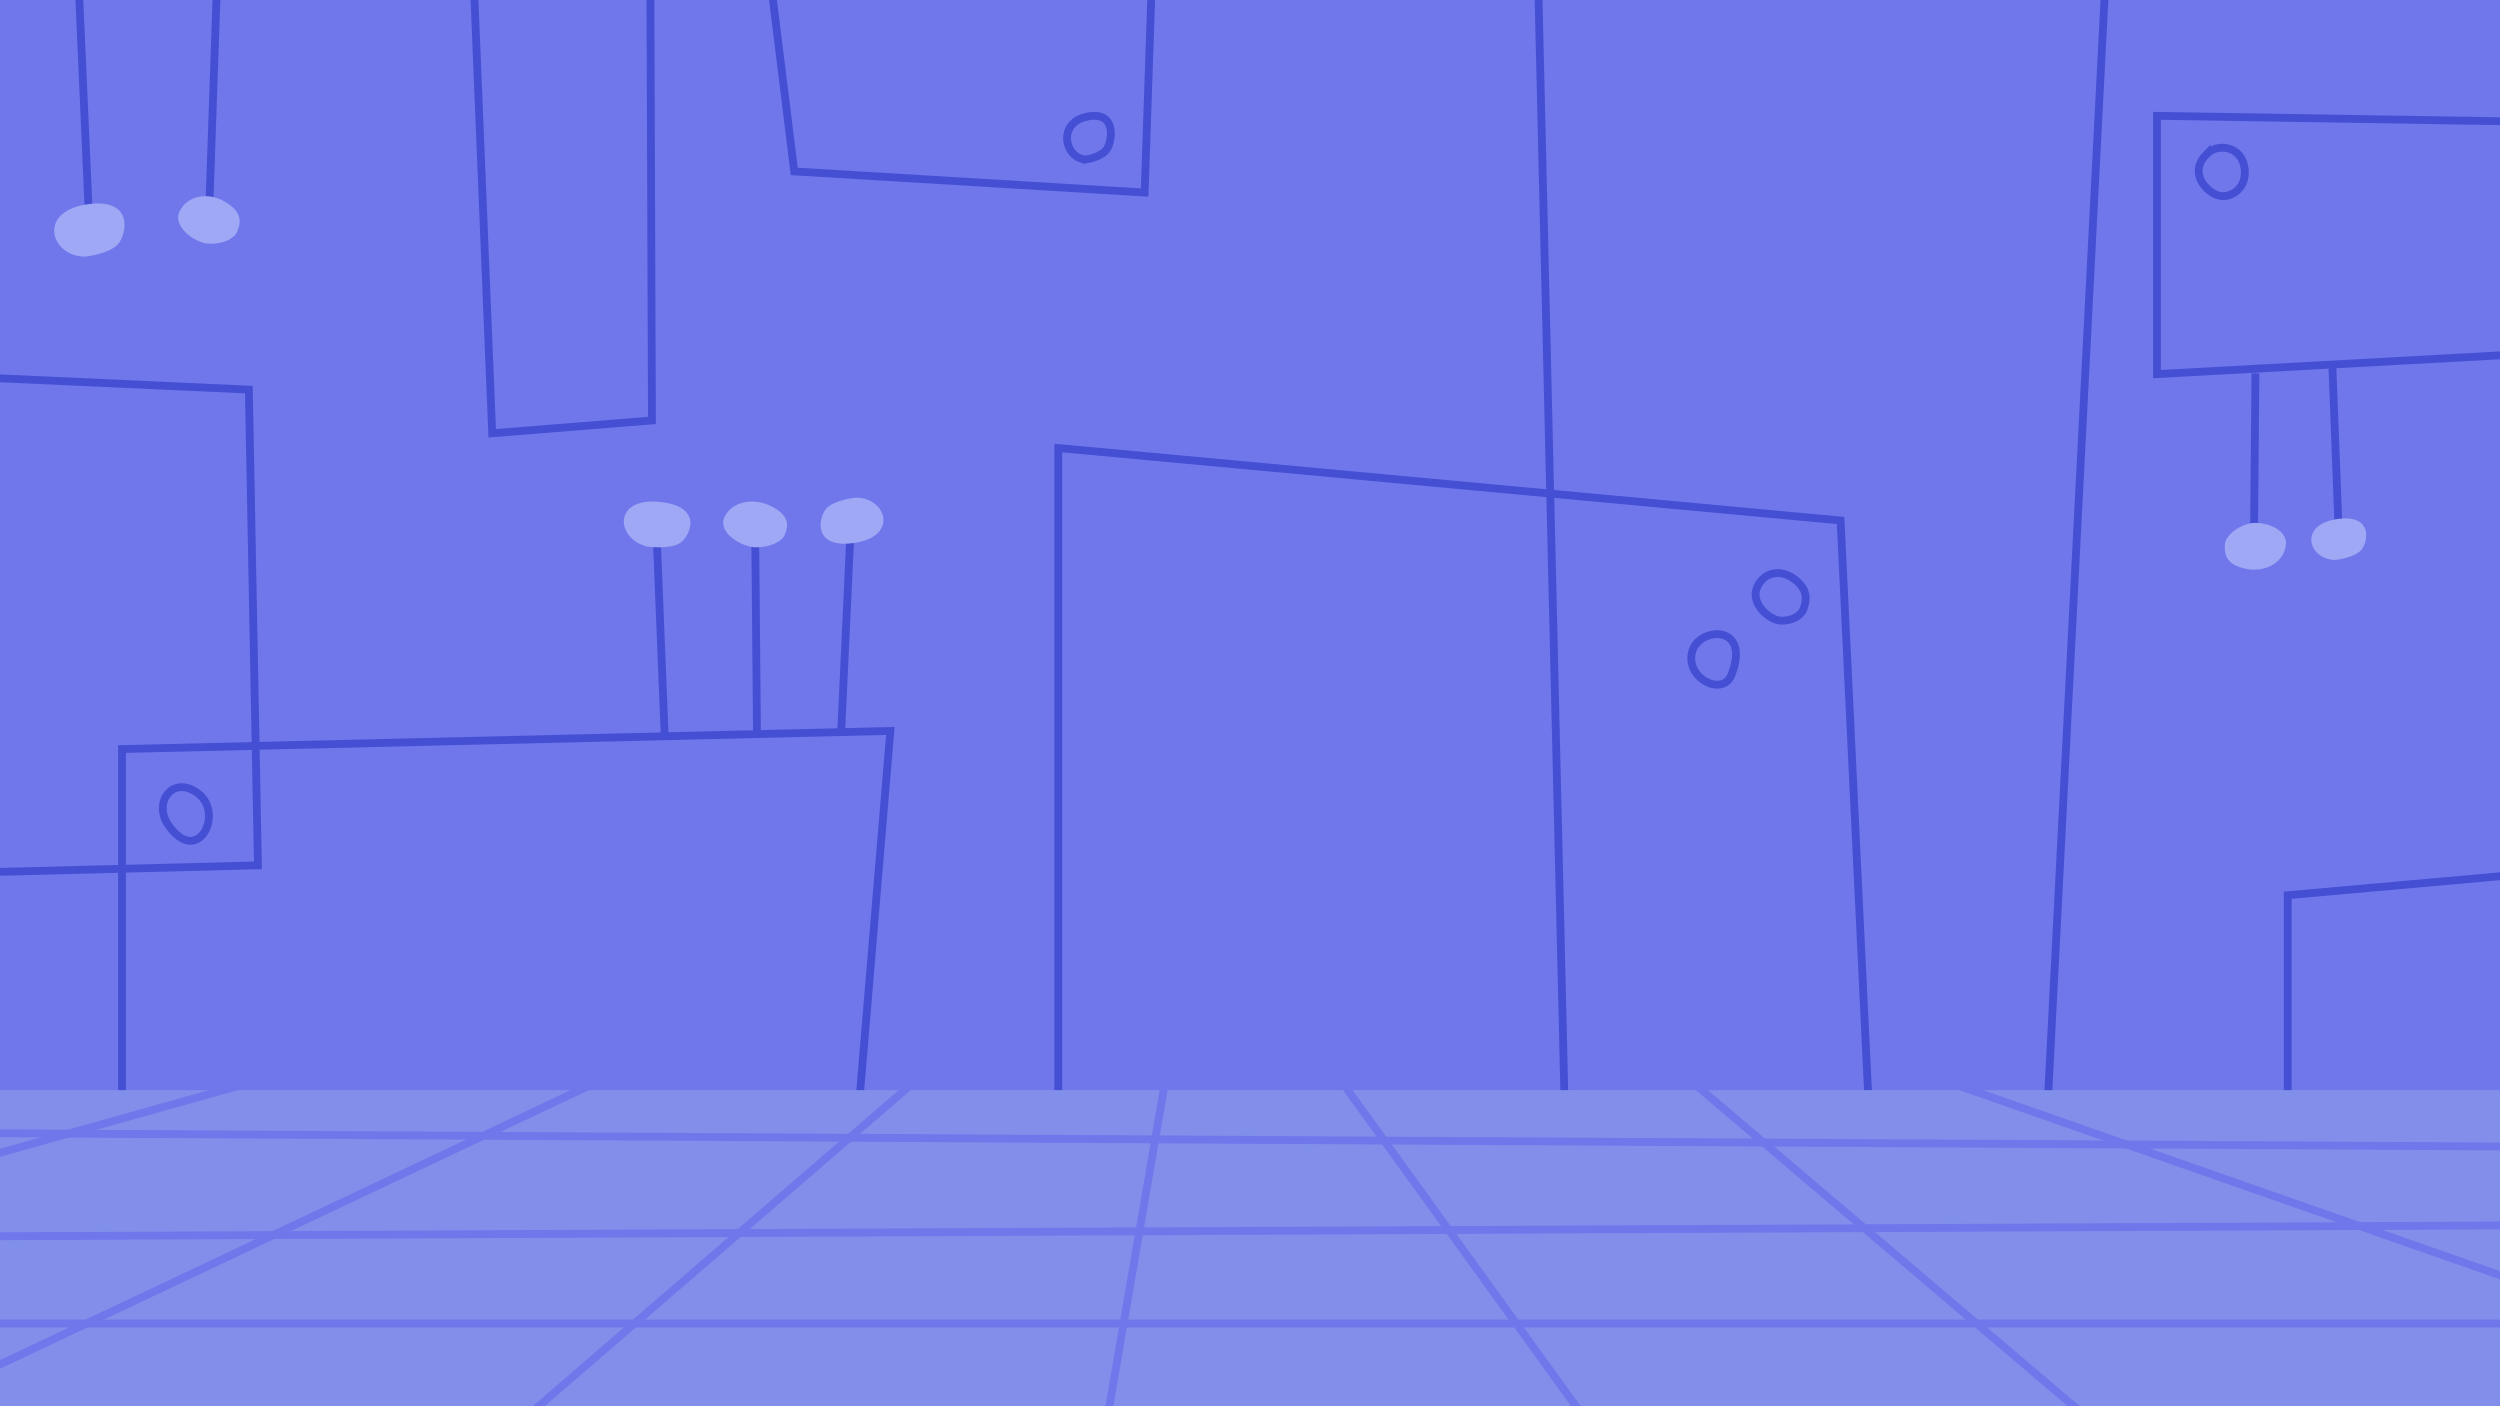 <?xml version="1.0" encoding="UTF-8"?><svg id="Livello_2" xmlns="http://www.w3.org/2000/svg" xmlns:xlink="http://www.w3.org/1999/xlink" viewBox="0 0 1920 1080"><defs><style>.cls-1,.cls-2,.cls-3{fill:none;}.cls-2{stroke:#6f77eb;}.cls-2,.cls-3{stroke-miterlimit:10;stroke-width:6px;}.cls-3{stroke:#444fd3;}.cls-4{clip-path:url(#clippath);}.cls-5{fill:#818eea;}.cls-6{fill:#9ea8f4;}.cls-7{fill:#6f77eb;}.cls-8{clip-path:url(#clippath-1);}</style><clipPath id="clippath"><rect class="cls-1" width="1920" height="1080"/></clipPath><clipPath id="clippath-1"><rect class="cls-1" x="-224.19" y="837.12" width="2173.23" height="380.07"/></clipPath></defs><g id="lab1export"><g id="BKG1Main"><g class="cls-4"><g><rect class="cls-7" x="-137.02" y="-289.75" width="2081.53" height="1369.75"/><g><polygon class="cls-3" points="93.69 865.24 93.69 575.27 683.78 561.35 657.08 880.32 93.69 865.24"/><polygon class="cls-3" points="1179.79 -78.13 1202.99 906.62 1570.68 885.74 1619.39 -61.89 1179.79 -78.13"/><polygon class="cls-3" points="609.98 131.63 590.85 -22.64 884.88 -22.64 879.08 147.87 609.98 131.63"/><polygon class="cls-3" points="198.08 664.58 -354.03 678.5 -345.91 274.86 191.12 299.22 198.08 664.58"/><polygon class="cls-3" points="378.01 332.76 500.69 322.9 498.53 -268.9 353.62 -264.11 378.01 332.76"/><polygon class="cls-3" points="1656.59 88.97 1656.59 287.31 2101.99 262.95 2101.99 95.93 1656.59 88.97"/><polygon class="cls-3" points="812.75 855.58 812.75 344.07 1413.57 399.74 1437.93 906.62 812.75 855.58"/><path class="cls-3" d="m129.25,633.6c-12.28-17.66,4.14-39.28,23.48-23.72,19.34,15.55-1.04,56-23.48,23.72Z"/><path class="cls-3" d="m1367.16,476.61c-8.44-.63-22.68-13-17.94-24.96,4.74-11.97,17.6-15.05,28.43-7.18,10.83,7.87,10.07,15.84,7.45,23.25-1.69,4.79-8.8,9.58-17.94,8.89Z"/><polygon class="cls-3" points="2224.99 645.76 1756.97 687.52 1756.97 900.94 2229.63 900.94 2224.99 645.76"/><path class="cls-3" d="m1694.64,118.34c-13.04,13.04-2.33,27.05,7.39,31.22,9.72,4.17,24.11-4.18,21.78-20.61-2.33-16.44-20.22-19.55-29.17-10.6Z"/><path class="cls-3" d="m1329.66,518.49c-6.52,16.38-34.61,3.11-30.33-17.11s46.28-22.94,30.33,17.11Z"/><path class="cls-3" d="m834.51,122.41c-16.33.32-23.33-27.68,0-32.74,23.33-5.06,19.83,18.67,15.55,24.89-4.28,6.22-15.55,7.85-15.55,7.85Z"/><line class="cls-3" x1="54.47" y1="-146.17" x2="68.64" y2="174.16"/><path class="cls-6" d="m65.68,197.08c-26.22.39-37.46-33.79,0-39.96s31.84,22.78,24.97,30.38c-6.87,7.59-24.97,9.58-24.97,9.58Z"/><line class="cls-3" x1="160.45" y1="167.59" x2="171.22" y2="-145.19"/><path class="cls-6" d="m160.02,187.14c-10.36-.63-27.83-13-22.02-24.96,5.82-11.97,21.6-15.05,34.9-7.18,13.29,7.87,12.35,15.84,9.14,23.25-2.08,4.79-10.8,9.58-22.02,8.89Z"/><line class="cls-3" x1="646.09" y1="560.6" x2="653.05" y2="411.16"/><path class="cls-6" d="m656.99,382.18c23.41-.34,33.44,29.31,0,34.66-33.44,5.35-28.43-19.77-22.3-26.35,6.13-6.59,22.3-8.31,22.3-8.31Z"/><line class="cls-3" x1="510.48" y1="564.71" x2="504.46" y2="415.21"/><path class="cls-6" d="m497.26,419.79c-24.04-5.54-27.1-37.48,8.44-34.4,35.53,3.08,24.29,26.75,16.41,31.75-7.88,5-24.84,2.65-24.84,2.65Z"/><line class="cls-3" x1="579.93" y1="403.54" x2="581.38" y2="564.56"/><path class="cls-6" d="m580.14,420.33c-10.76-.21-29.33-11.48-23.73-23.26,5.6-11.78,21.87-15.35,35.93-8.27,14.07,7.08,13.38,14.82,10.31,22.1-1.98,4.7-10.86,9.66-22.52,9.43Z"/><line class="cls-3" x1="1731.07" y1="414.12" x2="1732.16" y2="286.74"/><line class="cls-3" x1="1796.16" y1="409.83" x2="1791.31" y2="282.53"/><path class="cls-6" d="m1726.49,402.3c9.97-2.86,30.58,2.95,29.09,16.18-1.48,13.22-15.34,21.4-30.49,18.42-15.16-2.97-16.94-10.8-16.38-18.87.36-5.21,6.98-12.63,17.78-15.73Z"/><path class="cls-6" d="m1793.86,430c-20.46.3-29.23-26.36,0-31.18,29.23-4.81,24.84,17.78,19.48,23.7-5.36,5.93-19.48,7.47-19.48,7.47Z"/></g><g><rect class="cls-5" x="-319.93" y="837.21" width="2407.52" height="357.84"/><g class="cls-8"><g><line class="cls-2" x1="-224.19" y1="1154" x2="977.62" y2="585.19"/><line class="cls-2" x1="-260" y1="958.18" x2="1047.68" y2="591.68"/><line class="cls-2" x1="353.62" y1="1131.85" x2="996.3" y2="576.85"/><line class="cls-2" x1="845.3" y1="1119.03" x2="938.7" y2="574.89"/><line class="cls-2" x1="853.18" y1="585.19" x2="1226.7" y2="1102.71"/><line class="cls-2" x1="1018.1" y1="591.68" x2="1619.39" y2="1102.71"/><line class="cls-2" x1="879.55" y1="615.18" x2="1996.31" y2="1006.1"/><line class="cls-2" x1="-146.36" y1="869.59" x2="2062.68" y2="881.25"/><line class="cls-2" x1="-135.46" y1="950.02" x2="2023.76" y2="940.7"/><line class="cls-2" x1="2029.99" y1="1016.46" x2="-260" y2="1016.46"/></g></g></g></g></g></g></g></svg>